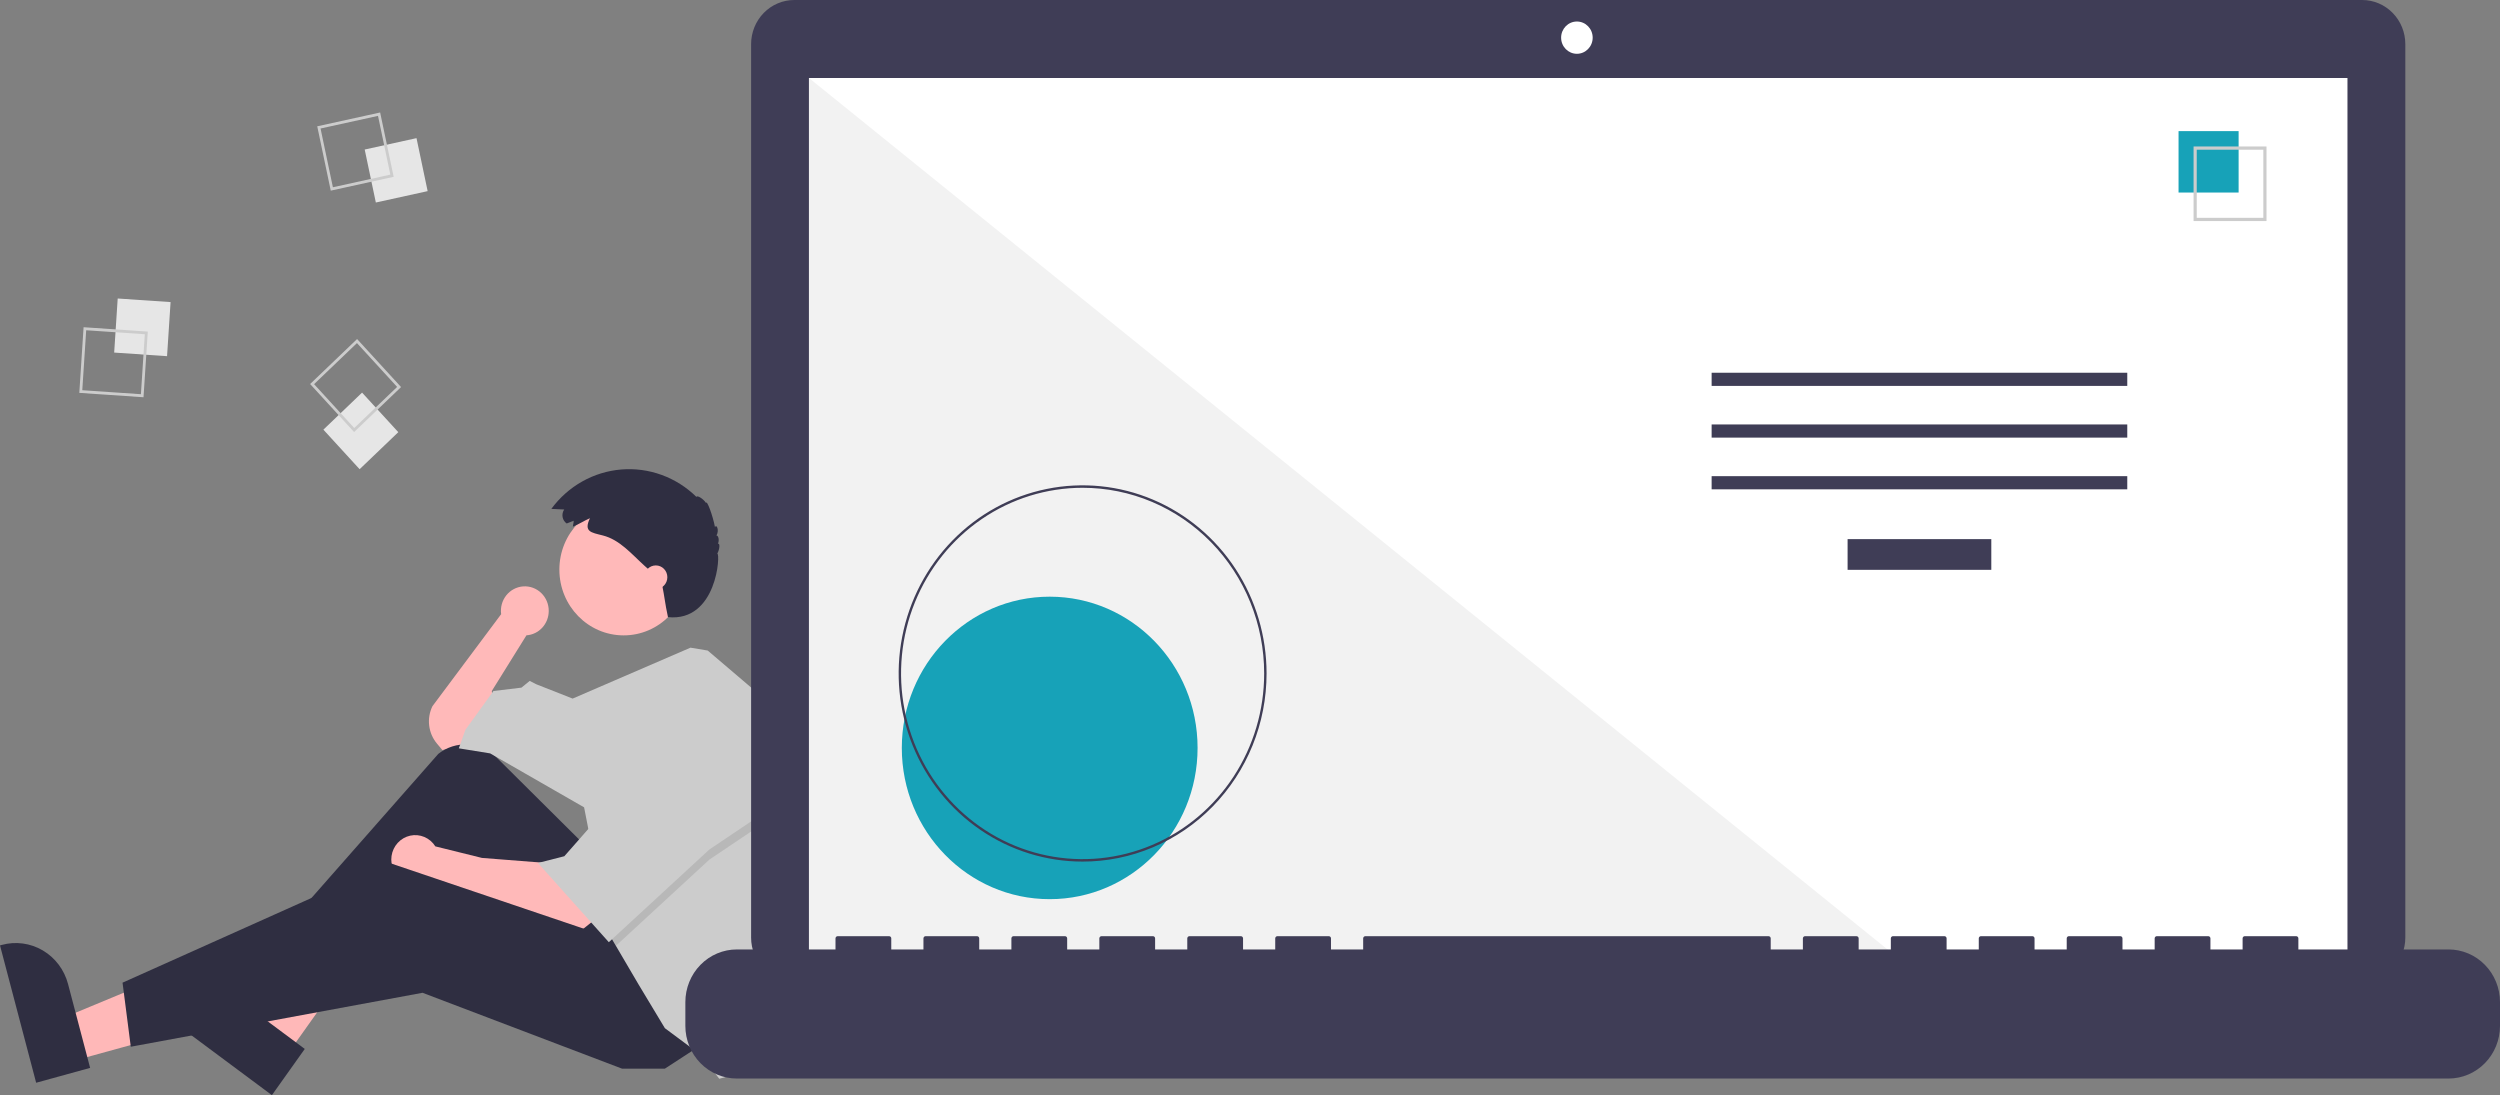 <svg width="888" height="389" viewBox="0 0 888 389" fill="none" xmlns="http://www.w3.org/2000/svg">
<rect x="0" y="0" width="888" height="389" fill="#808080" stroke="none"/>
<g clip-path="url(#clip0)">
<path d="M194.91 217.014C194.918 215.82 194.686 214.637 194.227 213.539C193.768 212.441 193.093 211.452 192.243 210.633C191.394 209.814 190.388 209.183 189.289 208.779C188.191 208.376 187.023 208.208 185.858 208.286C184.693 208.365 183.556 208.689 182.519 209.237C181.482 209.785 180.566 210.546 179.829 211.472C179.093 212.398 178.55 213.469 178.237 214.62C177.923 215.77 177.844 216.973 178.006 218.156L153.605 250.836C152.563 252.966 152.16 255.363 152.444 257.726C152.729 260.089 153.688 262.314 155.204 264.122L157.118 266.406L165.9 264.609L175.854 255.627L174.683 245.447L186.979 225.686L186.963 225.672C189.116 225.531 191.135 224.558 192.611 222.95C194.087 221.342 194.909 219.22 194.91 217.014V217.014Z" fill="#FFB9B9"/>
<path d="M26.167 376.784L22.183 361.654L77.347 338.744L83.226 361.073L26.167 376.784Z" fill="#FFB8B8"/>
<path d="M12.842 384.591L0 335.809L0.603 335.642C5.527 334.287 10.776 334.987 15.195 337.589C19.614 340.191 22.842 344.481 24.168 349.517L24.168 349.518L32.012 379.313L12.842 384.591Z" fill="#2F2E41"/>
<path d="M102.152 374.366L89.763 365.152L118.621 311.891L136.907 325.491L102.152 374.366Z" fill="#FFB8B8"/>
<path d="M96.579 389L56.628 359.287L56.995 358.77C59.995 354.552 64.509 351.726 69.546 350.912C74.583 350.099 79.729 351.364 83.853 354.431L83.854 354.432L108.255 372.58L96.579 389Z" fill="#2F2E41"/>
<path d="M207.472 299.94L176.294 268.964C173.573 266.26 169.989 264.653 166.201 264.436C162.414 264.22 158.677 265.409 155.678 267.786L96.809 334.671L102.078 343.055L158.288 304.131L196.347 355.031L232.65 336.468L207.472 299.94Z" fill="#2F2E41"/>
<path d="M194.005 306.526L171.17 304.73L154.633 300.63C153.698 299.139 152.341 297.976 150.743 297.297C149.145 296.617 147.382 296.452 145.69 296.826C143.998 297.199 142.458 298.092 141.276 299.385C140.093 300.678 139.326 302.31 139.075 304.061C138.825 305.813 139.104 307.601 139.875 309.186C140.645 310.771 141.871 312.078 143.388 312.931C144.905 313.784 146.64 314.142 148.362 313.959C150.083 313.775 151.709 313.058 153.021 311.904L153.019 311.916L162.973 316.108L205.716 331.078L210.985 326.886L194.005 306.526Z" fill="#FFB9B9"/>
<path d="M249.044 371.2L236.163 379.583H220.939L150.091 352.636L46.454 371.798L43.526 349.043L138.381 306.527L221.525 334.671L249.044 371.2Z" fill="#2F2E41"/>
<path d="M221.525 225.686C234.137 225.686 244.36 215.23 244.36 202.332C244.36 189.434 234.137 178.978 221.525 178.978C208.913 178.978 198.689 189.434 198.689 202.332C198.689 215.23 208.913 225.686 221.525 225.686Z" fill="#FFB9B9"/>
<path d="M280.61 295.574C280.61 309.669 278.438 323.675 274.175 337.078L272.465 342.456L264.268 380.78L255.485 383.176L249.044 374.792L236.163 365.211L226.795 349.642L218.761 335.953L216.255 331.677L207.472 286.766L174.098 267.603L162.973 265.807L165.315 259.22L175.269 245.447L185.222 244.249L188.15 241.854L190.492 243.052L203.403 248.138L245.262 230.051L251.387 231.075L272.465 249.04C277.854 263.935 280.612 279.692 280.61 295.574V295.574Z" fill="#CCCCCC"/>
<path opacity="0.1" d="M274.222 290.359L251.972 305.329L218.762 335.952L216.256 331.677L209.229 295.748H210.986L229.137 261.616L274.222 290.359Z" fill="black"/>
<path d="M229.137 258.022L210.986 292.154L200.447 304.131L191.079 306.527L216.256 334.671L251.972 301.736L274.222 286.765L229.137 258.022Z" fill="#CCCCCC"/>
<path d="M203.764 184.967L201.29 185.941C200.914 185.681 200.592 185.348 200.343 184.96C200.093 184.573 199.92 184.139 199.834 183.684C199.749 183.228 199.751 182.76 199.843 182.306C199.934 181.851 200.112 181.42 200.366 181.035C200.379 181.015 200.393 180.995 200.407 180.975L195.834 180.757C198.77 176.759 202.501 173.444 206.783 171.032C211.064 168.619 215.797 167.164 220.67 166.762C225.542 166.36 230.443 167.022 235.046 168.702C239.65 170.382 243.853 173.042 247.376 176.508C247.584 175.775 249.854 177.201 250.78 178.648C251.091 177.455 253.219 183.222 253.972 187.299C254.32 185.942 255.66 188.133 254.486 190.236C255.23 190.125 255.565 192.07 254.99 193.154C255.803 192.764 255.666 195.086 254.784 196.638C255.945 196.533 254.685 220.985 237.265 219.204C236.052 213.505 236.394 213.859 234.965 206.531C234.301 205.809 233.573 205.152 232.846 204.496L228.915 200.947C224.345 196.821 220.187 191.729 214.098 190.187C209.914 189.127 207.268 188.888 209.549 184.066C207.488 184.945 205.564 186.253 203.486 187.069C203.514 186.395 203.804 185.641 203.764 184.967Z" fill="#2F2E41"/>
<path d="M232.943 209.218C235.207 209.218 237.042 207.342 237.042 205.027C237.042 202.712 235.207 200.835 232.943 200.835C230.679 200.835 228.844 202.712 228.844 205.027C228.844 207.342 230.679 209.218 232.943 209.218Z" fill="#FFB9B9"/>
<path d="M41.807 106.026L40.557 125.234L59.338 126.514L60.589 107.306L41.807 106.026Z" fill="#E6E6E6"/>
<path d="M29.689 116.226L52.495 117.779L50.977 141.103L28.171 139.549L29.689 116.226ZM51.438 118.725L30.615 117.307L29.228 138.603L50.051 140.021L51.438 118.725Z" fill="#CCCCCC"/>
<path d="M147.944 49.069L129.541 53.113L133.495 71.934L151.898 67.89L147.944 49.069Z" fill="#E6E6E6"/>
<path d="M135.027 39.953L139.829 62.807L117.482 67.718L112.681 44.864L135.027 39.953ZM138.649 62.027L134.265 41.16L113.861 45.644L118.245 66.511L138.649 62.027Z" fill="#CCCCCC"/>
<path d="M128.607 139.454L114.869 152.614L127.737 166.664L141.475 153.504L128.607 139.454Z" fill="#E6E6E6"/>
<path d="M142.462 137.485L125.781 153.465L110.156 136.405L126.837 120.425L142.462 137.485ZM125.827 152.029L141.058 137.438L126.791 121.861L111.56 136.452L125.827 152.029Z" fill="#CCCCCC"/>
<path d="M839.042 0H282.121C280.108 -2.33965e-06 278.115 0.405 276.255 1.193C274.395 1.981 272.706 3.136 271.282 4.592C269.859 6.047 268.73 7.776 267.959 9.678C267.189 11.58 266.792 13.618 266.792 15.677V333.03C266.792 335.089 267.189 337.127 267.959 339.029C268.73 340.931 269.859 342.659 271.282 344.115C272.706 345.571 274.395 346.726 276.255 347.514C278.115 348.301 280.108 348.707 282.121 348.707H839.042C843.108 348.707 847.006 347.055 849.881 344.115C852.756 341.175 854.371 337.188 854.371 333.03V15.677C854.371 11.519 852.756 7.532 849.881 4.592C847.006 1.652 843.108 2.36258e-06 839.042 0V0Z" fill="#3F3D56"/>
<path d="M833.82 27.706H287.344V342.975H833.82V27.706Z" fill="white"/>
<path d="M560.115 19.107C563.21 19.107 565.72 16.541 565.72 13.375C565.72 10.209 563.21 7.643 560.115 7.643C557.019 7.643 554.51 10.209 554.51 13.375C554.51 16.541 557.019 19.107 560.115 19.107Z" fill="white"/>
<path d="M677.537 342.975H287.344V27.706L677.537 342.975Z" fill="#F2F2F2"/>
<path d="M372.851 319.383C401.862 319.383 425.38 295.331 425.38 265.661C425.38 235.992 401.862 211.939 372.851 211.939C343.84 211.939 320.322 235.992 320.322 265.661C320.322 295.331 343.84 319.383 372.851 319.383Z" fill="#17A2B8"/>
<path d="M384.544 306.038C371.621 306.038 358.988 302.119 348.243 294.776C337.497 287.433 329.122 276.997 324.177 264.786C319.231 252.576 317.937 239.139 320.459 226.177C322.98 213.214 329.203 201.307 338.341 191.961C347.479 182.616 359.122 176.251 371.797 173.673C384.472 171.094 397.609 172.418 409.549 177.475C421.488 182.533 431.693 191.098 438.873 202.088C446.053 213.077 449.885 225.997 449.885 239.213C449.885 247.989 448.195 256.679 444.911 264.786C441.627 272.894 436.814 280.26 430.747 286.466C424.68 292.671 417.476 297.593 409.549 300.952C401.621 304.31 393.125 306.038 384.544 306.038V306.038ZM384.544 173.262C371.79 173.262 359.322 177.13 348.717 184.377C338.112 191.624 329.847 201.924 324.966 213.975C320.085 226.026 318.808 239.287 321.296 252.08C323.785 264.873 329.926 276.625 338.945 285.848C347.964 295.071 359.454 301.353 371.963 303.897C384.472 306.442 397.439 305.136 409.222 300.144C421.005 295.153 431.077 286.7 438.163 275.854C445.249 265.008 449.031 252.257 449.031 239.214C449.031 230.553 447.363 221.977 444.122 213.975C440.881 205.973 436.131 198.703 430.143 192.579C424.155 186.455 417.046 181.597 409.222 178.282C401.398 174.968 393.013 173.262 384.544 173.262L384.544 173.262Z" fill="#3F3D56"/>
<path d="M707.312 191.497H656.265V202.406H707.312V191.497Z" fill="#3F3D56"/>
<path d="M755.607 132.398H607.97V137.074H755.607V132.398Z" fill="#3F3D56"/>
<path d="M755.607 150.766H607.97V155.441H755.607V150.766Z" fill="#3F3D56"/>
<path d="M755.607 169.134H607.97V173.809H755.607V169.134Z" fill="#3F3D56"/>
<path d="M795.156 46.573H773.823V68.39H795.156V46.573Z" fill="#17A2B8"/>
<path d="M805.061 78.52H779.156V52.027H805.061V78.52ZM780.283 77.368H803.934V53.179H780.283L780.283 77.368Z" fill="#CCCCCC"/>
<path d="M869.715 337.243H816.382V333.313C816.382 333.211 816.363 333.109 816.324 333.015C816.286 332.92 816.23 332.834 816.159 332.762C816.088 332.69 816.004 332.632 815.912 332.593C815.819 332.554 815.72 332.534 815.62 332.534H797.335C797.235 332.534 797.136 332.554 797.043 332.593C796.951 332.632 796.867 332.69 796.796 332.762C796.725 332.834 796.669 332.92 796.631 333.015C796.593 333.109 796.573 333.21 796.573 333.313V337.243H785.145V333.313C785.145 333.211 785.125 333.109 785.087 333.015C785.048 332.92 784.992 332.834 784.922 332.762C784.851 332.69 784.767 332.632 784.674 332.593C784.582 332.554 784.483 332.534 784.383 332.534H766.097C765.997 332.534 765.898 332.554 765.806 332.593C765.713 332.632 765.629 332.69 765.559 332.762C765.488 332.834 765.432 332.92 765.393 333.015C765.355 333.109 765.336 333.211 765.336 333.313V333.313V337.243H753.907V333.313C753.907 333.211 753.887 333.109 753.849 333.015C753.811 332.92 753.755 332.834 753.684 332.762C753.613 332.69 753.529 332.632 753.437 332.593C753.344 332.554 753.245 332.534 753.145 332.534H734.86C734.76 332.534 734.661 332.554 734.568 332.593C734.476 332.632 734.392 332.69 734.321 332.762C734.25 332.834 734.194 332.92 734.156 333.015C734.118 333.109 734.098 333.211 734.098 333.313V333.313V337.243H722.67V333.313C722.67 333.211 722.65 333.109 722.612 333.015C722.573 332.92 722.517 332.834 722.446 332.762C722.376 332.69 722.292 332.632 722.199 332.593C722.107 332.554 722.008 332.534 721.908 332.534H703.622C703.522 332.534 703.423 332.554 703.331 332.593C703.238 332.632 703.154 332.69 703.083 332.762C703.013 332.834 702.957 332.92 702.918 333.015C702.88 333.109 702.86 333.211 702.86 333.313V337.243H691.432V333.313C691.432 333.211 691.412 333.109 691.374 333.015C691.336 332.92 691.28 332.834 691.209 332.762C691.138 332.69 691.054 332.632 690.962 332.593C690.869 332.554 690.77 332.534 690.67 332.534H672.385C672.285 332.534 672.185 332.554 672.093 332.593C672.001 332.632 671.917 332.69 671.846 332.762C671.775 332.834 671.719 332.92 671.681 333.015C671.642 333.109 671.623 333.211 671.623 333.313V333.313V337.243H660.194V333.313C660.194 333.211 660.175 333.109 660.136 333.015C660.098 332.92 660.042 332.834 659.971 332.762C659.9 332.69 659.816 332.632 659.724 332.593C659.632 332.554 659.532 332.534 659.432 332.534H641.147C641.047 332.534 640.948 332.554 640.855 332.593C640.763 332.632 640.679 332.69 640.608 332.762C640.537 332.834 640.481 332.92 640.443 333.015C640.405 333.109 640.385 333.211 640.385 333.313V333.313V337.243H628.957V333.313C628.957 333.211 628.937 333.109 628.899 333.015C628.86 332.92 628.804 332.834 628.734 332.762C628.663 332.69 628.579 332.632 628.486 332.593C628.394 332.554 628.295 332.534 628.195 332.534H484.959C484.859 332.534 484.76 332.554 484.667 332.593C484.575 332.632 484.491 332.69 484.42 332.762C484.349 332.834 484.293 332.92 484.255 333.015C484.217 333.109 484.197 333.211 484.197 333.313V333.313V337.243H472.769V333.313C472.769 333.211 472.749 333.109 472.711 333.015C472.672 332.92 472.616 332.834 472.546 332.762C472.475 332.69 472.391 332.632 472.298 332.593C472.206 332.554 472.107 332.534 472.007 332.534H453.721C453.621 332.534 453.522 332.554 453.43 332.593C453.337 332.632 453.253 332.69 453.183 332.762C453.112 332.834 453.056 332.92 453.017 333.015C452.979 333.109 452.96 333.211 452.96 333.313V333.313V337.243H441.531V333.313C441.531 333.211 441.511 333.109 441.473 333.015C441.435 332.92 441.379 332.834 441.308 332.762C441.237 332.69 441.153 332.632 441.061 332.593C440.968 332.554 440.869 332.534 440.769 332.534H422.484C422.384 332.534 422.285 332.554 422.192 332.593C422.1 332.632 422.016 332.69 421.945 332.762C421.874 332.834 421.818 332.92 421.78 333.015C421.742 333.109 421.722 333.211 421.722 333.313V333.313V337.243H410.293V333.313C410.293 333.211 410.274 333.109 410.235 333.015C410.197 332.92 410.141 332.834 410.07 332.762C410 332.69 409.916 332.632 409.823 332.593C409.731 332.554 409.632 332.534 409.532 332.534H391.246C391.146 332.534 391.047 332.554 390.955 332.593C390.862 332.632 390.778 332.69 390.707 332.762C390.637 332.834 390.581 332.92 390.542 333.015C390.504 333.109 390.484 333.211 390.484 333.313V333.313V337.243H379.056V333.313C379.056 333.211 379.036 333.109 378.998 333.015C378.96 332.92 378.903 332.834 378.833 332.762C378.762 332.69 378.678 332.632 378.586 332.593C378.493 332.554 378.394 332.534 378.294 332.534H360.009C359.909 332.534 359.809 332.554 359.717 332.593C359.625 332.632 359.541 332.69 359.47 332.762C359.399 332.834 359.343 332.92 359.305 333.015C359.266 333.109 359.247 333.211 359.247 333.313V333.313V337.243H347.818V333.313C347.818 333.211 347.799 333.109 347.76 333.015C347.722 332.92 347.666 332.834 347.595 332.762C347.524 332.69 347.44 332.632 347.348 332.593C347.256 332.554 347.156 332.534 347.056 332.534H328.771C328.569 332.534 328.375 332.616 328.232 332.762C328.089 332.908 328.009 333.106 328.009 333.313V337.243H316.581V333.313C316.581 333.211 316.561 333.109 316.523 333.015C316.484 332.92 316.428 332.834 316.358 332.762C316.287 332.69 316.203 332.632 316.11 332.593C316.018 332.554 315.919 332.534 315.819 332.534H297.533C297.331 332.534 297.138 332.616 296.995 332.762C296.852 332.908 296.771 333.106 296.771 333.313V337.243H261.724C256.875 337.243 252.224 339.213 248.795 342.72C245.365 346.227 243.439 350.984 243.439 355.943V364.399C243.439 369.359 245.365 374.116 248.795 377.623C252.224 381.13 256.875 383.1 261.724 383.1H869.715C874.564 383.1 879.215 381.13 882.644 377.623C886.074 374.116 888 369.359 888 364.399V355.943C888 353.488 887.527 351.056 886.608 348.787C885.689 346.518 884.342 344.457 882.644 342.72C880.947 340.984 878.931 339.606 876.712 338.666C874.494 337.726 872.116 337.243 869.715 337.243V337.243Z" fill="#3F3D56"/>
</g>
<defs>
<clipPath id="clip0">
<rect width="888" height="389" fill="white"/>
</clipPath>
</defs>
</svg>
